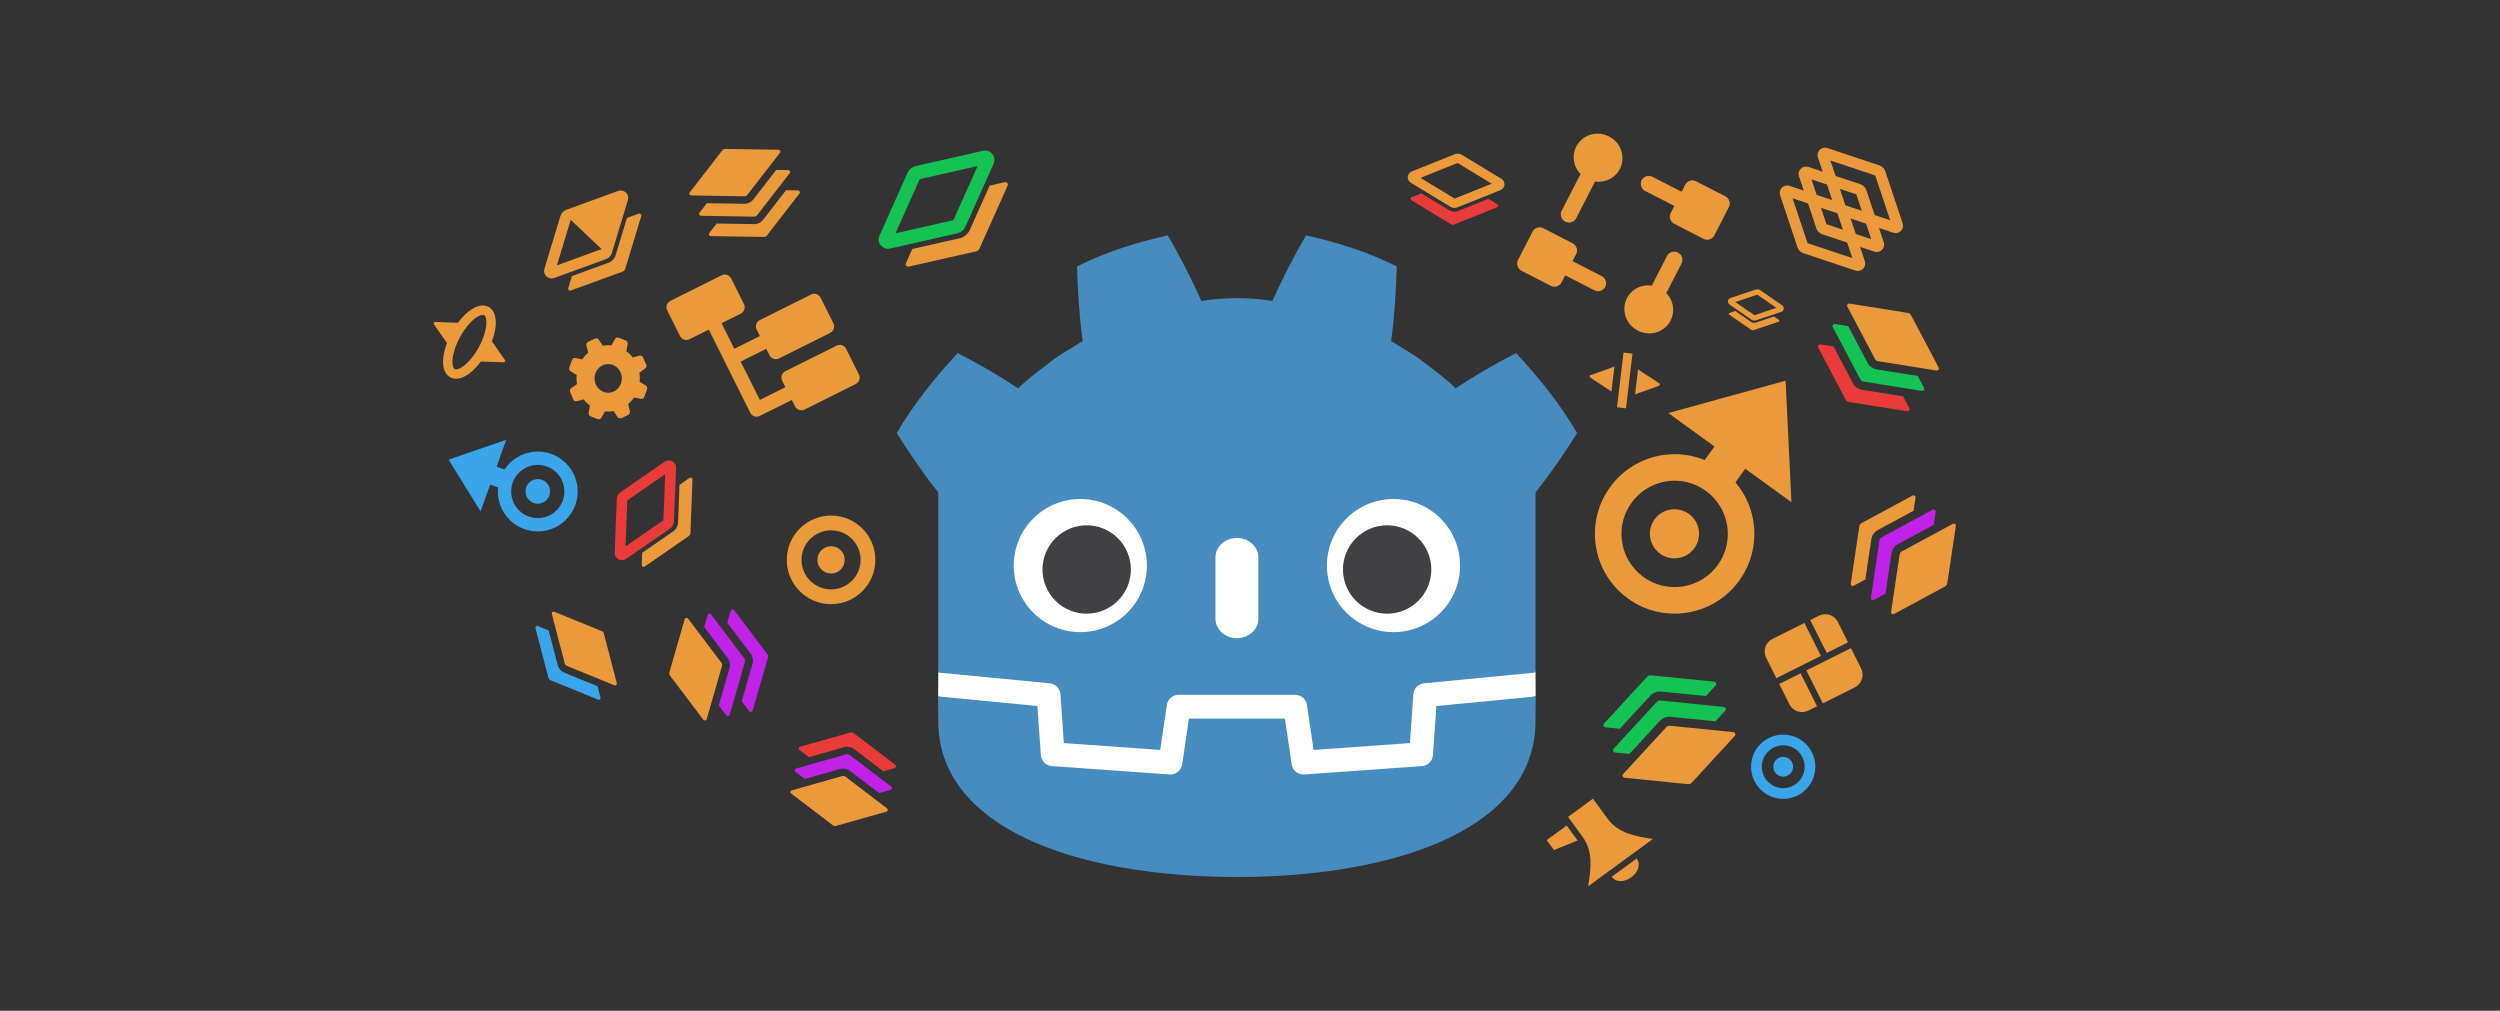 <?xml version="1.0" encoding="UTF-8" standalone="no"?>
<svg
   height="414"
   viewBox="0 0 960 388.125"
   width="1024"
   version="1.1"
   id="svg24"
   sodipodi:docname="thumbnail.svg"
   inkscape:version="1.3 (0e150ed6c4, 2023-07-21)"
   xml:space="preserve"
   xmlns:inkscape="http://www.inkscape.org/namespaces/inkscape"
   xmlns:sodipodi="http://sodipodi.sourceforge.net/DTD/sodipodi-0.dtd"
   xmlns="http://www.w3.org/2000/svg"
   xmlns:svg="http://www.w3.org/2000/svg"><rect x="0" y="0" width="960" height="388.125" fill="#333333" stroke="none"/><defs
     id="defs24" /><sodipodi:namedview
     id="namedview24"
     pagecolor="#505050"
     bordercolor="#eeeeee"
     borderopacity="1"
     inkscape:showpageshadow="0"
     inkscape:pageopacity="0"
     inkscape:pagecheckerboard="0"
     inkscape:deskcolor="#505050"
     showgrid="false"
     inkscape:zoom="0.97753906"
     inkscape:cx="471.08092"
     inkscape:cy="50.637363"
     inkscape:window-width="1920"
     inkscape:window-height="1017"
     inkscape:window-x="-8"
     inkscape:window-y="-8"
     inkscape:window-maximized="1"
     inkscape:current-layer="g2-65" /><clipPath
     id="a"><path
       d="m0 595.276h841.89v-595.276h-841.89z"
       id="path1" /></clipPath><g
     clip-path="url(#a)"
     transform="matrix(1.25 0 0 -1.25 -94.25 597.499)"
     id="g24"><g
       fill="#414042"
       id="g6" /><path
       d="m 547.105,271.375 c 0,0 -0.305,1.87 -0.483,1.853 l -33.924,-3.273 c -2.699,-0.261 -4.796,-2.413 -4.985,-5.118 l -0.932,-13.358 -26.245,-1.872 -1.785,12.106 c -0.398,2.693 -2.749,4.723 -5.471,4.723 h -35.805 c -2.721,0 -5.072,-2.03 -5.47,-4.723 l -1.786,-12.106 -26.245,1.872 -0.932,13.358 c -0.189,2.706 -2.286,4.859 -4.985,5.119 l -33.941,3.272 c -0.175,0.017 -0.304,-1.855 -0.479,-1.855 l -0.046,-7.341 28.745,-4.636 0.941,-13.477 c 0.19,-2.728 2.392,-4.935 5.122,-5.131 l 36.146,-2.578 c 0.137,-0.009 0.272,-0.015 0.407,-0.015 2.716,0 5.064,2.031 5.462,4.724 l 1.837,12.457 h 26.258 l 1.837,-12.457 c 0.397,-2.692 2.747,-4.723 5.467,-4.723 0.133,0 0.266,0.005 0.397,0.014 l 36.15,2.578 c 2.729,0.196 4.932,2.402 5.122,5.131 l 0.94,13.477 28.733,4.656 z"
       fill="#ffffff"
       id="path17"
       style="stroke-width:0.938" /><path
       d="m 363.634,326.732 v -44.549 -5.658 -5.149 c 0.101,-8.3e-4 0.203,-0.005 0.303,-0.014 l 33.938,-3.272 c 1.778,-0.172 3.171,-1.602 3.295,-3.384 l 1.046,-14.981 29.604,-2.112 2.039,13.827 c 0.264,1.793 1.802,3.121 3.615,3.121 h 35.805 c 1.812,0 3.35,-1.329 3.614,-3.121 l 2.039,-13.827 29.605,2.112 1.045,14.981 c 0.125,1.781 1.517,3.211 3.295,3.384 l 33.924,3.272 c 0.1,0.009 0.201,0.014 0.302,0.014 v 4.417 l 0.014,0.005 v 50.935 c 4.779,6.016 9.304,12.652 12.771,18.235 -5.298,9.02 -11.79,17.08 -18.73,24.548 -6.436,-3.239 -12.687,-6.909 -18.591,-10.814 -2.954,2.937 -6.282,5.339 -9.55,7.85 -3.211,2.579 -6.83,4.471 -10.263,6.674 1.022,7.611 1.527,15.103 1.731,22.923 -8.857,4.457 -18.301,7.413 -27.854,9.535 -3.814,-6.41 -7.302,-13.352 -10.34,-20.139 -3.602,0.602 -7.221,0.825 -10.845,0.868 v 0.006 c -0.025,0 -0.049,-0.006 -0.07,-0.006 -0.023,0 -0.046,0.006 -0.069,0.006 v -0.006 c -3.63,-0.043 -7.247,-0.266 -10.85,-0.868 -3.036,6.786 -6.522,13.728 -10.342,20.139 -9.549,-2.123 -18.994,-5.078 -27.85,-9.535 0.203,-7.82 0.708,-15.312 1.733,-22.923 -3.439,-2.203 -7.054,-4.095 -10.266,-6.674 -3.264,-2.511 -6.597,-4.913 -9.552,-7.85 -5.904,3.905 -12.153,7.575 -18.591,10.814 -6.939,-7.468 -13.427,-15.529 -18.728,-24.548 4.165,-6.539 8.633,-13.11 12.771,-18.235 z"
       fill="#478cbf"
       id="path18"
       style="stroke-width:0.938" /><path
       d="m 516.659,261.11 -1.051,-15.061 c -0.127,-1.815 -1.57,-3.26 -3.386,-3.39 l -36.149,-2.579 c -0.088,-0.006 -0.176,-0.009 -0.263,-0.009 -1.796,0 -3.346,1.318 -3.612,3.122 l -2.073,14.058 H 440.629 l -2.073,-14.058 c -0.278,-1.892 -1.97,-3.253 -3.875,-3.113 l -36.149,2.579 c -1.815,0.13 -3.259,1.575 -3.386,3.39 l -1.051,15.061 -30.516,2.942 c 0.014,-3.28 0.056,-6.873 0.056,-7.588 0,-32.229 40.884,-47.72 91.68,-47.899 h 0.062 0.063 c 50.796,0.178 91.666,15.669 91.666,47.899 0,0.729 0.044,4.306 0.059,7.588 z"
       fill="#478cbf"
       id="path19"
       style="stroke-width:0.938" /><path
       d="m 427.72,304.261 c 0,-11.3 -9.156,-20.454 -20.452,-20.454 -11.291,0 -20.449,9.154 -20.449,20.454 0,11.293 9.159,20.442 20.449,20.442 11.296,0 20.452,-9.149 20.452,-20.442"
       fill="#ffffff"
       id="path20"
       style="stroke-width:0.938" /><path
       d="m 422.799,303.048 c 0,-7.495 -6.075,-13.57 -13.576,-13.57 -7.497,0 -13.576,6.075 -13.576,13.57 0,7.495 6.079,13.576 13.576,13.576 7.501,0 13.576,-6.08 13.576,-13.576"
       fill="#414042"
       id="path21"
       style="stroke-width:0.938" /><path
       d="m 455.375,281.946 c -3.636,0 -6.583,2.68 -6.583,5.983 v 18.828 c 0,3.3 2.947,5.983 6.583,5.983 3.636,0 6.59,-2.683 6.59,-5.983 v -18.828 c 0,-3.303 -2.953,-5.983 -6.59,-5.983"
       fill="#ffffff"
       id="path22"
       style="stroke-width:0.938" /><path
       d="m 483.034,304.261 c 0,-11.3 9.156,-20.454 20.454,-20.454 11.29,0 20.447,9.154 20.447,20.454 0,11.293 -9.158,20.442 -20.447,20.442 -11.298,0 -20.454,-9.149 -20.454,-20.442"
       fill="#ffffff"
       id="path23"
       style="stroke-width:0.938" /><path
       d="m 487.956,303.048 c 0,-7.495 6.073,-13.57 13.568,-13.57 7.503,0 13.576,6.075 13.576,13.57 0,7.495 -6.073,13.576 -13.576,13.576 -7.495,0 -13.568,-6.08 -13.568,-13.576"
       fill="#414042"
       id="path24"
       style="stroke-width:0.938" /><g
       id="g2"
       style="stroke:none;stroke-width:0.654;stroke-dasharray:none;stroke-opacity:1"
       transform="matrix(0.982,0.49,0.49,-0.982,274.491,384.615)"><rect
         width="48"
         height="48"
         fill="none"
         id="rect1"
         x="0"
         y="0"
         style="stroke:none;stroke-width:0.654;stroke-dasharray:none;stroke-opacity:1" /><path
         d="m 26,30 h 16 a 2,2 0 0 0 2,-2 V 20 A 2,2 0 0 0 42,18 H 26 a 2,2 0 0 0 -2,2 v 2 h -8 v -8 h 6 a 2,2 0 0 0 2,-2 V 4 A 2,2 0 0 0 22,2 H 6 A 2,2 0 0 0 4,4 v 8 a 2,2 0 0 0 2,2 h 6 v 26 a 2,2 0 0 0 2,2 h 10 v 2 a 2,2 0 0 0 2,2 h 16 a 2,2 0 0 0 2,-2 V 36 A 2,2 0 0 0 42,34 H 26 a 2,2 0 0 0 -2,2 v 2 H 16 V 26 h 8 v 2 a 2,2 0 0 0 2,2 z"
         id="path1-5"
         style="fill:#ea9a3b;fill-opacity:1;stroke:none;stroke-width:0.654;stroke-dasharray:none;stroke-opacity:1" /></g><path
       d="m 272.933,368.232 0.979,-2.247 a 0.961,1.007 0 0 0 -0.319,-1.201 l -1.622,-1.16 a 0.758,0.794 0 0 0 -0.166,-0.091 9.661,10.125 0 0 0 0.094,-2.836 0.745,0.781 0 0 0 0.173,-0.076 l 1.695,-1.037 a 0.959,1.005 0 0 0 0.4,-1.176 l -0.826,-2.318 a 0.959,1.005 0 0 0 -1.037,-0.611 l -1.928,0.379 a 0.727,0.762 0 0 0 -0.18,0.061 9.671,10.135 0 0 0 -1.866,-2.094 0.822,0.861 0 0 0 0.119,-0.273 l 0.445,-1.773 a 1.092,1.144 0 0 0 -0.581,-1.281 l -1.951,-0.933 a 1.092,1.144 0 0 0 -1.304,0.379 l -0.987,1.514 a 0.81,0.849 0 0 0 -0.119,0.273 9.671,10.135 0 0 0 -2.732,-0.106 0.727,0.762 0 0 0 -0.074,-0.181 l -0.99,-1.776 a 0.959,1.005 0 0 0 -1.122,-0.42 l -2.212,0.865 a 0.959,1.005 0 0 0 -0.582,1.085 l 0.363,2.022 a 0.743,0.779 0 0 0 0.057,0.188 9.659,10.123 0 0 0 -1.981,1.934 0.763,0.799 0 0 0 -0.174,-0.072 l -1.899,-0.523 a 0.959,1.005 0 0 0 -1.075,0.534 l -0.979,2.247 a 0.959,1.005 0 0 0 0.319,1.201 l 1.622,1.16 a 0.715,0.75 0 0 0 0.166,0.089 9.677,10.142 0 0 0 -0.096,2.836 0.763,0.799 0 0 0 -0.172,0.078 l -1.695,1.037 a 0.961,1.007 0 0 0 -0.401,1.173 l 0.826,2.318 a 0.961,1.007 0 0 0 1.038,0.613 l 1.929,-0.38 a 0.727,0.762 0 0 0 0.18,-0.061 9.663,10.127 0 0 0 1.845,2.078 0.709,0.743 0 0 0 -0.07,0.182 l -0.499,1.99 a 0.959,1.005 0 0 0 0.51,1.126 l 2.147,1.027 a 0.959,1.005 0 0 0 1.146,-0.334 l 1.107,-1.699 a 0.733,0.769 0 0 0 0.085,-0.174 9.671,10.135 0 0 0 2.706,0.099 0.727,0.762 0 0 0 0.074,0.182 l 0.99,1.776 a 0.959,1.005 0 0 0 1.12,0.419 l 2.212,-0.865 a 0.959,1.005 0 0 0 0.584,-1.086 l -0.363,-2.022 a 0.764,0.801 0 0 0 -0.058,-0.188 9.661,10.125 0 0 0 1.983,-1.933 0.71,0.745 0 0 0 0.173,0.073 l 1.899,0.523 a 0.961,1.007 0 0 0 1.075,-0.534 z m -6.889,-4.653 a 4.189,4.39 0 1 1 -2.072,-5.819 4.189,4.39 0 0 1 2.072,5.819 z"
       id="path2"
       style="fill:#ea9a3b;fill-opacity:1;stroke-width:1.676" /><g
       id="g2-5"
       transform="matrix(-3.306,2.394,2.394,3.306,272.146,518.617)"><path
         d="m -91.015,10.274 h -2.86 v 1.859 h -4.29 l 5.72,7.15 5.72,-7.15 h -4.29 z"
         fill="#fc7f7f"
         id="path1-6"
         style="fill:#ea9a3b;fill-opacity:1;stroke-width:1.43"
         sodipodi:nodetypes="cccccccc" /><circle
         cx="-92.445"
         cy="5.045"
         r="5"
         fill="none"
         stroke-width="2"
         stroke="#8da5f3"
         id="circle1"
         style="stroke:#ea9a3b;stroke-opacity:1" /><circle
         cx="-92.43"
         cy="5.045"
         r="1.541"
         fill="none"
         stroke-width="0.616"
         stroke="#8da5f3"
         id="circle2"
         style="fill:#ea9a3b;fill-opacity:1;stroke:#ea9a3b;stroke-opacity:1" /></g><g
       id="g26"
       transform="matrix(2.268,0,0,-2.268,312.56,324.153)"><circle
         cx="8"
         cy="8"
         r="5"
         fill="none"
         stroke-width="2"
         stroke="#8da5f3"
         id="circle1-7"
         style="stroke:#ea9a3b;stroke-opacity:1" /><circle
         cx="8"
         cy="8"
         r="1.541"
         fill="none"
         stroke-width="0.616"
         stroke="#8da5f3"
         id="circle2-6"
         style="fill:#ea9a3b;fill-opacity:1;stroke:#ea9a3b;stroke-opacity:1" /></g><g
       id="g27"
       transform="matrix(3.071,-1.577,-1.577,-3.071,562.15,443.431)"><path
         sodipodi:type="star"
         style="display:none;fill:#ea9a3b;fill-opacity:1;stroke:#8da5f3;stroke-width:0;stroke-linecap:round;stroke-dasharray:none;paint-order:stroke markers fill"
         id="path24-4"
         inkscape:flatsided="false"
         sodipodi:sides="5"
         sodipodi:cx="5.2089911"
         sodipodi:cy="5.3743558"
         sodipodi:r1="5.1831894"
         sodipodi:r2="2.5915947"
         sodipodi:arg1="0.99754192"
         sodipodi:arg2="1.6258604"
         inkscape:rounded="0"
         inkscape:randomized="0"
         d="M 8.02,9.729 5.066,7.962 1.936,9.394 2.704,6.038 0.375,3.504 3.803,3.197 5.494,0.199 6.845,3.365 10.219,4.046 7.626,6.31 Z"
         inkscape:transform-center-x="-0.088151286"
         inkscape:transform-center-y="-0.41036351" /><path
         sodipodi:type="star"
         style="display:none;fill:#ea9a3b;fill-opacity:1;stroke:#8da5f3;stroke-width:0;stroke-linecap:round;stroke-dasharray:none;paint-order:stroke markers fill"
         id="path25"
         inkscape:flatsided="false"
         sodipodi:sides="5"
         sodipodi:cx="12.016509"
         sodipodi:cy="8.26824"
         sodipodi:r1="4.0289702"
         sodipodi:r2="2.0144851"
         sodipodi:arg1="0.99986986"
         sodipodi:arg2="1.6281884"
         inkscape:rounded="0"
         inkscape:randomized="0"
         d="M 14.194,11.658 11.901,10.279 9.465,11.387 10.068,8.78 8.262,6.805 10.928,6.573 l 1.32,-2.327 1.045,2.463 2.621,0.536 -2.02,1.755 z"
         inkscape:transform-center-x="-0.071415069"
         inkscape:transform-center-y="-0.31617922" /><path
         sodipodi:type="star"
         style="display:none;fill:#ea9a3b;fill-opacity:1;stroke:#8da5f3;stroke-width:0;stroke-linecap:round;stroke-dasharray:none;paint-order:stroke markers fill"
         id="path26"
         inkscape:flatsided="false"
         sodipodi:sides="5"
         sodipodi:cx="5.5672817"
         sodipodi:cy="12.981137"
         sodipodi:r1="2.9828122"
         sodipodi:r2="1.491406"
         sodipodi:arg1="0.94947273"
         sodipodi:arg2="1.5777913"
         inkscape:rounded="0"
         inkscape:randomized="0"
         d="M 7.304,15.406 5.557,14.473 3.797,15.382 4.146,13.432 2.737,12.04 4.699,11.768 5.588,9.998 6.452,11.781 8.41,12.079 6.982,13.452 Z"
         inkscape:transform-center-x="-0.0064474527"
         inkscape:transform-center-y="-0.27869435" /><g
         style="fill:#ea9a3b;fill-opacity:1"
         id="g1"
         transform="matrix(0.727,0,0,0.709,-0.721,-0.512)"><path
           d="M 2,5 A 3,3 0 1 1 5.965,7.827 0.915,0.915 0 0 1 6,8 v 5 A 1,1 0 0 1 4,13 V 8 A 0.915,0.915 0 0 1 4.035,7.827 2.989,2.989 0 0 1 2,5 Z M 19.965,16.173 A 0.915,0.915 0 0 0 20,16 v -4 a 1,1 0 0 0 -2,0 v 4 a 0.915,0.915 0 0 0 0.035,0.173 3,3 0 1 0 1.93,0 z M 21,2 h -4 a 1,1 0 0 0 -1,1 v 1 h -4 a 1,1 0 0 0 0,2 h 4 v 1 a 1,1 0 0 0 1,1 h 4 A 1,1 0 0 0 22,7 V 3 A 1,1 0 0 0 21,2 Z M 12,18 H 8 V 17 A 1,1 0 0 0 7,16 H 3 a 1,1 0 0 0 -1,1 v 4 a 1,1 0 0 0 1,1 h 4 a 1,1 0 0 0 1,-1 v -1 h 4 a 1,1 0 0 0 0,-2 z"
           id="path1-7"
           style="fill:#ea9a3b;fill-opacity:1" /></g></g><g
       id="g29"
       transform="matrix(2.283,1.87,1.87,-2.283,332.561,416.692)"><rect
         style="display:none;fill:none;stroke:#ea9a3b;stroke-width:1.913;stroke-dasharray:none;stroke-opacity:1"
         id="rect1-6"
         width="11.85"
         height="11.85"
         x="2.075"
         y="2.075"
         ry="2.527" /><path
         d="m 7.773,3.123 c 0.143,-0.071 0.311,-0.071 0.454,0 L 14.66,6.339 c 0.186,0.094 0.186,0.36 0,0.455 L 8.227,10.01 c -0.143,0.071 -0.311,0.071 -0.454,0 l -6.433,-3.215 c -0.187,-0.094 -0.187,-0.361 0,-0.455 z"
         style="fill:none;fill-opacity:1;stroke:#15c354;stroke-width:1.422;stroke-dasharray:none;stroke-opacity:1"
         id="path1-9" /><path
         d="m 13.202,8.938 1.458,0.729 c 0.187,0.093 0.187,0.36 0,0.454 l -6.433,3.216 c -0.143,0.071 -0.311,0.071 -0.454,0 l -6.433,-3.216 c -0.186,-0.094 -0.186,-0.36 0,-0.454 L 2.799,8.938 7.318,11.198 c 0.429,0.214 0.935,0.214 1.363,0 L 13.201,8.938 Z"
         style="fill:#ea9a3b;fill-opacity:1;stroke-width:0.922"
         id="path1-0" /></g><g
       id="g30"
       transform="matrix(1.661,-1.661,-1.661,-1.661,641.074,440.282)"><rect
         style="display:none;fill:none;stroke:#ea9a3b;stroke-width:1.913;stroke-dasharray:none;stroke-opacity:1"
         id="rect1-3"
         width="11.85"
         height="11.85"
         x="2.075"
         y="2.075"
         ry="2.527" /><g
         id="g3"
         transform="translate(0,0.099)"><path
           d="m 7.773,4.458 c 0.143,-0.071 0.311,-0.071 0.454,0 l 6.433,3.216 c 0.186,0.094 0.186,0.36 0,0.455 L 8.227,11.344 c -0.143,0.071 -0.311,0.071 -0.454,0 l -6.433,-3.215 c -0.187,-0.094 -0.187,-0.361 0,-0.455 z"
           style="fill:none;fill-opacity:1;stroke:#ea9a3b;stroke-width:1.422;stroke-dasharray:none;stroke-opacity:1"
           id="path1-8"
           sodipodi:nodetypes="ccccccccc" /><path
           d="m 7.773,7.956 c 0.143,-0.071 0.311,-0.071 0.454,0 l 6.433,3.216 c 0.186,0.094 0.186,0.36 0,0.455 l -6.433,3.215 c -0.143,0.071 -0.311,0.071 -0.454,0 l -6.433,-3.215 c -0.187,-0.094 -0.187,-0.361 0,-0.455 z"
           style="fill:none;fill-opacity:1;stroke:#ea9a3b;stroke-width:1.422;stroke-dasharray:none;stroke-opacity:1"
           id="path2-2"
           sodipodi:nodetypes="ccccccccc" /><path
           d="m 7.773,0.96 c 0.143,-0.071 0.311,-0.071 0.454,0 L 14.66,4.176 c 0.186,0.094 0.186,0.36 0,0.455 L 8.227,7.846 c -0.143,0.071 -0.311,0.071 -0.454,0 l -6.433,-3.215 c -0.187,-0.094 -0.187,-0.361 0,-0.455 z"
           style="fill:none;fill-opacity:1;stroke:#ea9a3b;stroke-width:1.422;stroke-dasharray:none;stroke-opacity:1"
           id="path3"
           sodipodi:nodetypes="ccccccccc" /></g></g><g
       id="g31"
       transform="matrix(1.626,1.717,1.717,-1.626,231.182,402.916)"><rect
         style="display:none;fill:none;stroke:#ea9a3b;stroke-width:1.913;stroke-dasharray:none;stroke-opacity:1"
         id="rect1-5"
         width="11.85"
         height="11.85"
         x="2.075"
         y="2.075"
         ry="2.527" /><path
         d="m 7.773,3.123 c 0.143,-0.071 0.311,-0.071 0.454,0 L 14.66,6.339 c 0.186,0.094 0.186,0.36 0,0.455 L 8.227,10.01 c -0.143,0.071 -0.311,0.071 -0.454,0 l -6.433,-3.215 c -0.187,-0.094 -0.187,-0.361 0,-0.455 z"
         style="fill:none;fill-opacity:1;stroke:#ea9a3b;stroke-width:1.422;stroke-dasharray:none;stroke-opacity:1"
         id="path1-99"
         sodipodi:nodetypes="ccccccccc" /><path
         d="m 13.202,8.938 1.458,0.729 c 0.187,0.093 0.187,0.36 0,0.454 l -6.433,3.216 c -0.143,0.071 -0.311,0.071 -0.454,0 l -6.433,-3.216 c -0.186,-0.094 -0.186,-0.36 0,-0.454 L 2.799,8.938 7.318,11.198 c 0.429,0.214 0.935,0.214 1.363,0 L 13.201,8.938 Z"
         style="fill:#ea9a3b;fill-opacity:1;stroke-width:0.922"
         id="path1-0-6" /><path
         style="fill:#ea9a3b;fill-opacity:1;stroke:#ea9a3b;stroke-width:1px;stroke-linecap:butt;stroke-linejoin:miter;stroke-opacity:1"
         d="M 8.497,3.294 V 9.686 L 14.305,6.529 Z"
         id="path2-5"
         sodipodi:nodetypes="cccc" /></g><g
       id="g32"
       transform="matrix(1.929,0.474,0.474,-1.929,503.302,431.328)"><rect
         style="display:none;fill:none;stroke:#ea9a3b;stroke-width:1.913;stroke-dasharray:none;stroke-opacity:1"
         id="rect1-8"
         width="11.85"
         height="11.85"
         x="2.075"
         y="2.075"
         ry="2.527" /><path
         d="m 9.302,3.327 c 0.158,-0.022 0.318,0.031 0.431,0.144 l 5.083,5.088 c 0.147,0.149 0.062,0.401 -0.144,0.431 L 7.551,10.003 C 7.393,10.026 7.233,9.972 7.12,9.859 L 2.037,4.772 C 1.889,4.624 1.974,4.37 2.181,4.341 Z"
         style="fill:none;fill-opacity:1;stroke:#ea9a3b;stroke-width:1.422;stroke-dasharray:none;stroke-opacity:1"
         id="path1-87" /><path
         d="m 12.609,10.563 1.152,1.153 c 0.148,0.148 0.063,0.401 -0.144,0.431 l -7.12,1.013 c -0.158,0.022 -0.318,-0.031 -0.431,-0.144 L 0.983,7.928 C 0.836,7.78 0.92,7.528 1.127,7.498 l 1.614,-0.23 3.571,3.575 c 0.339,0.339 0.819,0.499 1.293,0.432 L 12.608,10.563 Z"
         style="fill:#ea3b3b;fill-opacity:1;stroke-width:0.922"
         id="path1-0-4" /></g><g
       id="g33"
       transform="matrix(1.102,2.007,2.007,-1.102,251.662,312.414)"><rect
         style="display:none;fill:none;stroke:#ea9a3b;stroke-width:1.913;stroke-dasharray:none;stroke-opacity:1"
         id="rect1-58"
         width="11.85"
         height="11.85"
         x="2.075"
         y="2.075"
         ry="2.527" /><path
         d="m 7.773,3.123 c 0.143,-0.071 0.311,-0.071 0.454,0 L 14.66,6.339 c 0.186,0.094 0.186,0.36 0,0.455 L 8.227,10.01 c -0.143,0.071 -0.311,0.071 -0.454,0 l -6.433,-3.215 c -0.187,-0.094 -0.187,-0.361 0,-0.455 z"
         style="fill:none;fill-opacity:1;stroke:#ea3b3b;stroke-width:1.422;stroke-dasharray:none;stroke-opacity:1"
         id="path1-1" /><path
         d="m 13.202,8.938 1.458,0.729 c 0.187,0.093 0.187,0.36 0,0.454 l -6.433,3.216 c -0.143,0.071 -0.311,0.071 -0.454,0 l -6.433,-3.216 c -0.186,-0.094 -0.186,-0.36 0,-0.454 L 2.799,8.938 7.318,11.198 c 0.429,0.214 0.935,0.214 1.363,0 L 13.201,8.938 Z"
         style="fill:#ea9a3b;fill-opacity:1;stroke-width:0.922"
         id="path1-0-7" /></g><g
       id="g34"
       transform="matrix(1.143,-0.161,-0.161,-1.143,606.718,393.118)"><rect
         style="display:none;fill:none;stroke:#ea9a3b;stroke-width:1.913;stroke-dasharray:none;stroke-opacity:1"
         id="rect1-2"
         width="11.85"
         height="11.85"
         x="2.075"
         y="2.075"
         ry="2.527" /><path
         d="m 7.773,3.123 c 0.143,-0.071 0.311,-0.071 0.454,0 L 14.66,6.339 c 0.186,0.094 0.186,0.36 0,0.455 L 8.227,10.01 c -0.143,0.071 -0.311,0.071 -0.454,0 l -6.433,-3.215 c -0.187,-0.094 -0.187,-0.361 0,-0.455 z"
         style="fill:none;fill-opacity:1;stroke:#ea9a3b;stroke-width:1.422;stroke-dasharray:none;stroke-opacity:1"
         id="path1-09" /><path
         d="m 13.202,8.938 1.458,0.729 c 0.187,0.093 0.187,0.36 0,0.454 l -6.433,3.216 c -0.143,0.071 -0.311,0.071 -0.454,0 l -6.433,-3.216 c -0.186,-0.094 -0.186,-0.36 0,-0.454 L 2.799,8.938 7.318,11.198 c 0.429,0.214 0.935,0.214 1.363,0 L 13.201,8.938 Z"
         style="fill:#ea9a3b;fill-opacity:1;stroke-width:0.922"
         id="path1-0-3" /></g><g
       id="g35"
       transform="matrix(-2.343,-0.89,-0.89,2.343,614.119,242.201)"><circle
         cx="8"
         cy="8"
         r="5"
         fill="none"
         stroke-width="2"
         stroke="#8da5f3"
         id="circle1-74"
         style="display:none;stroke:#ea9a3b;stroke-opacity:1" /><circle
         cx="8"
         cy="8"
         r="1.541"
         fill="none"
         stroke-width="0.616"
         stroke="#8da5f3"
         id="circle2-0"
         style="display:none;fill:#ea9a3b;fill-opacity:1;stroke:#ea9a3b;stroke-opacity:1" /><g
         style="fill:#ea9a3b;fill-opacity:1"
         id="g1-2"
         transform="matrix(0.884,0,0,0.884,-2.602,-2.581)"><g
           style="fill:#ea9a3b;fill-opacity:1"
           id="g2-57"
           transform="matrix(1.043,0,0,1.043,3.652,3.94)"><path
             d="m 7.733,0.063 c 0.168,-0.084 0.366,-0.084 0.534,0 l 7.568,3.784 c 0.219,0.111 0.219,0.424 0,0.535 L 8.267,8.165 c -0.168,0.084 -0.366,0.084 -0.534,0 L 0.165,4.382 c -0.221,-0.11 -0.221,-0.425 0,-0.535 z"
             id="path1-0-1"
             style="display:inline;fill:#ea9a3b;fill-opacity:1"
             sodipodi:nodetypes="ccccccccc"
             inkscape:label="path1-0" /><path
             d="m 14.12,6.576 1.715,0.858 c 0.22,0.11 0.22,0.424 0,0.534 l -7.568,3.784 c -0.168,0.084 -0.366,0.084 -0.534,0 L 0.165,7.968 c -0.219,-0.111 -0.219,-0.423 0,-0.534 L 1.881,6.576 7.198,9.235 c 0.505,0.252 1.1,0.252 1.604,0 l 5.317,-2.659 z"
             id="path2-1"
             style="display:inline;fill:#15c354;fill-opacity:1"
             sodipodi:nodetypes="ccsccccccccc" /><path
             d="m 14.12,10.163 1.715,0.858 c 0.22,0.11 0.22,0.424 0,0.534 L 8.267,15.34 c -0.168,0.084 -0.366,0.084 -0.534,0 L 0.165,11.555 c -0.219,-0.111 -0.219,-0.423 0,-0.534 l 1.716,-0.858 5.317,2.659 c 0.505,0.252 1.1,0.252 1.604,0 l 5.317,-2.66 z"
             id="path7"
             style="fill:#15c354;fill-opacity:1"
             sodipodi:nodetypes="cccccccccccc"
             inkscape:label="path1-0" /></g></g></g><g
       id="g36"
       transform="matrix(1.894,-1.358,-1.358,-1.894,704.823,404.903)"><circle
         cx="8"
         cy="8"
         r="5"
         fill="none"
         stroke-width="2"
         stroke="#8da5f3"
         id="circle1-4"
         style="display:none;stroke:#ea9a3b;stroke-opacity:1" /><circle
         cx="8"
         cy="8"
         r="1.541"
         fill="none"
         stroke-width="0.616"
         stroke="#8da5f3"
         id="circle2-05"
         style="display:none;fill:#ea9a3b;fill-opacity:1;stroke:#ea9a3b;stroke-opacity:1" /><g
         style="fill:#ea9a3b;fill-opacity:1"
         id="g1-1"
         transform="matrix(0.884,0,0,0.884,-19.694,15.316)"><g
           style="fill:#ea9a3b;fill-opacity:1"
           id="g2-51"
           transform="matrix(1.043,0,0,1.043,3.652,3.94)"><path
             d="m 7.733,0.063 c 0.168,-0.084 0.366,-0.084 0.534,0 l 7.568,3.784 c 0.219,0.111 0.219,0.424 0,0.535 L 8.267,8.165 c -0.168,0.084 -0.366,0.084 -0.534,0 L 0.165,4.382 c -0.221,-0.11 -0.221,-0.425 0,-0.535 z"
             id="path1-0-39"
             style="fill:#ea9a3b;fill-opacity:1"
             sodipodi:nodetypes="ccccccccccc" /><path
             d="m 14.12,6.576 1.715,0.858 c 0.22,0.11 0.22,0.424 0,0.534 l -7.568,3.784 c -0.168,0.084 -0.366,0.084 -0.534,0 L 0.165,7.968 c -0.219,-0.111 -0.219,-0.423 0,-0.534 L 1.881,6.576 7.198,9.235 c 0.505,0.252 1.1,0.252 1.604,0 l 5.317,-2.659 z"
             id="path2-1-7"
             style="fill:#15c354;fill-opacity:1"
             sodipodi:nodetypes="ccsccccccccc" /><path
             d="m 14.12,10.163 1.715,0.858 c 0.22,0.11 0.22,0.424 0,0.534 L 8.267,15.34 c -0.168,0.084 -0.366,0.084 -0.534,0 L 0.165,11.555 c -0.219,-0.111 -0.219,-0.423 0,-0.534 l 1.716,-0.858 5.317,2.659 c 0.505,0.252 1.1,0.252 1.604,0 l 5.317,-2.66 z"
             id="path1-4"
             style="fill:#ea3b3b;fill-opacity:1"
             sodipodi:nodetypes="cccccccccccc" /></g></g></g><g
       id="g37"
       transform="matrix(1.154,0,0,-1.154,771.943,315.246)"><circle
         cx="8"
         cy="8"
         r="5"
         fill="none"
         stroke-width="2"
         stroke="#8da5f3"
         id="circle1-79"
         style="display:none;stroke:#ea9a3b;stroke-opacity:1" /><circle
         cx="8"
         cy="8"
         r="1.541"
         fill="none"
         stroke-width="0.616"
         stroke="#8da5f3"
         id="circle2-9"
         style="display:none;fill:#ea9a3b;fill-opacity:1;stroke:#ea9a3b;stroke-opacity:1" /><g
         style="fill:#ea9a3b;fill-opacity:1"
         id="g1-27"
         transform="matrix(-0.303,-1.636,1.636,-0.303,-428.226,59.219)"><g
           style="fill:#ea9a3b;fill-opacity:1"
           id="g2-7"
           transform="matrix(1.043,0,0,1.043,3.652,3.94)"><path
             d="m 7.733,0.063 c 0.168,-0.084 0.366,-0.084 0.534,0 l 7.568,3.784 c 0.219,0.111 0.219,0.424 0,0.535 L 8.267,8.165 c -0.168,0.084 -0.366,0.084 -0.534,0 L 0.165,4.382 c -0.221,-0.11 -0.221,-0.425 0,-0.535 z"
             id="path1-0-60"
             style="fill:#ea9a3b;fill-opacity:1"
             sodipodi:nodetypes="ccccccccc" /><path
             d="m 14.12,6.576 1.715,0.858 c 0.22,0.11 0.22,0.424 0,0.534 l -7.568,3.784 c -0.168,0.084 -0.366,0.084 -0.534,0 L 0.165,7.968 c -0.219,-0.111 -0.219,-0.423 0,-0.534 L 1.881,6.576 7.198,9.235 c 0.505,0.252 1.1,0.252 1.604,0 l 5.317,-2.659 z"
             id="path2-1-4"
             style="fill:#c122e7;fill-opacity:1"
             sodipodi:nodetypes="ccsccccccccc" /><path
             d="m 14.12,10.163 1.715,0.858 c 0.22,0.11 0.22,0.424 0,0.534 L 8.267,15.34 c -0.168,0.084 -0.366,0.084 -0.534,0 L 0.165,11.555 c -0.219,-0.111 -0.219,-0.423 0,-0.534 l 1.716,-0.858 5.317,2.659 c 0.505,0.252 1.1,0.252 1.604,0 l 5.317,-2.66 z"
             id="path1-82"
             style="fill:#c122e7;fill-opacity:1"
             sodipodi:nodetypes="cccccccccccc" /></g></g></g><g
       id="g38"
       transform="matrix(-2.024,0.384,0.384,2.024,347.577,219.363)"><circle
         cx="8"
         cy="8"
         r="5"
         fill="none"
         stroke-width="2"
         stroke="#8da5f3"
         id="circle1-33"
         style="display:none;stroke:#ea9a3b;stroke-opacity:1" /><circle
         cx="8"
         cy="8"
         r="1.541"
         fill="none"
         stroke-width="0.616"
         stroke="#8da5f3"
         id="circle2-4"
         style="display:none;fill:#ea9a3b;fill-opacity:1;stroke:#ea9a3b;stroke-opacity:1" /><g
         style="fill:#ea9a3b;fill-opacity:1"
         id="g1-8"
         transform="matrix(0.884,0,0,0.884,-2.602,-2.581)"><g
           style="fill:#ea9a3b;fill-opacity:1"
           id="g2-6"
           transform="matrix(1.043,0,0,1.043,3.652,3.94)"><path
             d="m 7.733,0.063 c 0.168,-0.084 0.366,-0.084 0.534,0 l 7.568,3.784 c 0.219,0.111 0.219,0.424 0,0.535 L 8.267,8.165 c -0.168,0.084 -0.366,0.084 -0.534,0 L 0.165,4.382 c -0.221,-0.11 -0.221,-0.425 0,-0.535 z"
             id="path1-0-2"
             style="fill:#ea9a3b;fill-opacity:1"
             sodipodi:nodetypes="ccccccccc" /><path
             d="m 14.12,6.576 1.715,0.858 c 0.22,0.11 0.22,0.424 0,0.534 l -7.568,3.784 c -0.168,0.084 -0.366,0.084 -0.534,0 L 0.165,7.968 c -0.219,-0.111 -0.219,-0.423 0,-0.534 L 1.881,6.576 7.198,9.235 c 0.505,0.252 1.1,0.252 1.604,0 l 5.317,-2.659 z"
             id="path2-1-9"
             style="fill:#c122e7;fill-opacity:1"
             sodipodi:nodetypes="ccsccccccccc" /><path
             d="m 14.12,10.163 1.715,0.858 c 0.22,0.11 0.22,0.424 0,0.534 L 8.267,15.34 c -0.168,0.084 -0.366,0.084 -0.534,0 L 0.165,11.555 c -0.219,-0.111 -0.219,-0.423 0,-0.534 l 1.716,-0.858 5.317,2.659 c 0.505,0.252 1.1,0.252 1.604,0 l 5.317,-2.66 z"
             id="path1-73"
             style="fill:#ea3b3b;fill-opacity:1"
             sodipodi:nodetypes="cccccccccccc" /></g></g></g><g
       id="g39"
       transform="matrix(-1.313,-1.872,-1.872,1.313,685.583,312.043)"><circle
         cx="8"
         cy="8"
         r="5"
         fill="none"
         stroke-width="2"
         stroke="#8da5f3"
         id="circle1-6"
         style="display:none;stroke:#ea9a3b;stroke-opacity:1" /><circle
         cx="8"
         cy="8"
         r="1.541"
         fill="none"
         stroke-width="0.616"
         stroke="#8da5f3"
         id="circle2-64"
         style="display:none;fill:#ea9a3b;fill-opacity:1;stroke:#ea9a3b;stroke-opacity:1" /><g
         style="fill:#ea9a3b;fill-opacity:1"
         id="g1-22"
         transform="matrix(0.884,0,0,0.884,-2.602,-2.581)"><g
           style="fill:#ea9a3b;fill-opacity:1"
           id="g2-4"
           transform="matrix(1.043,0,0,1.043,3.652,3.94)"><path
             d="m 14.12,10.163 1.715,0.858 c 0.22,0.11 0.22,0.424 0,0.534 L 8.267,15.34 c -0.168,0.084 -0.366,0.084 -0.534,0 L 0.165,11.555 c -0.219,-0.111 -0.219,-0.423 0,-0.534 l 1.716,-0.858 5.317,2.659 c 0.505,0.252 1.1,0.252 1.604,0 l 5.317,-2.66 z M 7.733,0.063 c 0.168,-0.084 0.366,-0.084 0.534,0 l 7.568,3.784 c 0.219,0.111 0.219,0.424 0,0.535 L 8.267,8.165 c -0.168,0.084 -0.366,0.084 -0.534,0 L 0.165,4.382 c -0.221,-0.11 -0.221,-0.425 0,-0.535 z"
             id="path1-0-75"
             style="fill:#ea9a3b;fill-opacity:1"
             sodipodi:nodetypes="ccccccccccccccccccccc" /><path
             d="m 14.12,6.576 1.715,0.858 c 0.22,0.11 0.22,0.424 0,0.534 l -7.568,3.784 c -0.168,0.084 -0.366,0.084 -0.534,0 L 0.165,7.968 c -0.219,-0.111 -0.219,-0.423 0,-0.534 L 1.881,6.576 7.198,9.235 c 0.505,0.252 1.1,0.252 1.604,0 l 5.317,-2.659 z"
             id="path2-1-43"
             style="fill:#c122e7;fill-opacity:1"
             sodipodi:nodetypes="ccsccccccccc" /></g></g></g><g
       id="g40"
       transform="matrix(2.095,0,0,-2.095,225.172,403.349)"><circle
         cx="8"
         cy="8"
         r="5"
         fill="none"
         stroke-width="2"
         stroke="#8da5f3"
         id="circle1-46"
         style="display:none;stroke:#ea9a3b;stroke-opacity:1" /><circle
         cx="8"
         cy="8"
         r="1.541"
         fill="none"
         stroke-width="0.616"
         stroke="#8da5f3"
         id="circle2-5"
         style="display:none;fill:#ea9a3b;fill-opacity:1;stroke:#ea9a3b;stroke-opacity:1" /><g
         style="fill:#ea9a3b;fill-opacity:1"
         id="g1-20"
         transform="matrix(0.884,0,0,0.884,-2.602,-2.581)"><g
           style="fill:#ea9a3b;fill-opacity:1"
           id="g2-68"
           transform="matrix(1.043,0,0,1.043,3.652,3.94)"><path
             d="m 46.787,-9.373 1.917,0.031 c 0.246,0.004 0.382,0.287 0.231,0.481 l -5.182,6.689 c -0.115,0.148 -0.293,0.234 -0.481,0.231 l -8.461,-0.134 c -0.245,-0.005 -0.381,-0.287 -0.231,-0.481 l 1.175,-1.517 5.944,0.094 c 0.564,0.008 1.101,-0.249 1.446,-0.695 l 3.64,-4.7 z M 36.656,-15.711 c 0.115,-0.148 0.293,-0.234 0.481,-0.231 l 8.46,0.133 c 0.245,0.005 0.381,0.287 0.232,0.482 l -5.183,6.687 c -0.115,0.148 -0.293,0.234 -0.481,0.231 l -8.46,-0.132 c -0.246,-0.004 -0.383,-0.287 -0.232,-0.482 z"
             id="path1-0-25"
             style="fill:#ea9a3b;fill-opacity:1"
             sodipodi:nodetypes="ccccccccccccccccccccc" /><path
             d="m 45.234,-12.606 1.917,0.031 c 0.246,0.004 0.382,0.287 0.231,0.481 l -5.183,6.688 c -0.115,0.148 -0.293,0.234 -0.481,0.231 l -8.46,-0.133 c -0.245,-0.005 -0.381,-0.287 -0.231,-0.481 l 1.175,-1.517 5.944,0.094 c 0.564,0.008 1.101,-0.249 1.446,-0.695 l 3.641,-4.699 z"
             id="path2-1-2"
             style="fill:#ea9a3b;fill-opacity:1"
             sodipodi:nodetypes="ccsccccccccc" /></g></g></g><g
       id="g41"
       transform="matrix(1.946,0,0,-1.946,647.04,289.015)"><circle
         cx="8"
         cy="8"
         r="5"
         fill="none"
         stroke-width="2"
         stroke="#8da5f3"
         id="circle1-9"
         style="display:none;stroke:#ea9a3b;stroke-opacity:1" /><path
         d="M -6.299,6.423 -13.336,9.94 -14.941,6.729 c -0.53,-1.06 -0.133,-2.341 0.883,-2.922 l 0.111,-0.06 5.049,-2.523 z m -3.212,2.752 2.599,5.201 -1.378,0.689 c -1.098,0.549 -2.433,0.103 -2.982,-0.995 l -1.605,-3.213 z M 0.049,8.413 c 0.53,1.06 0.133,2.341 -0.883,2.922 l -0.111,0.06 -5.048,2.522 -2.599,-5.201 7.037,-3.516 z M -2.016,4.283 -5.381,5.964 -7.98,0.765 -6.603,0.077 c 1.098,-0.549 2.433,-0.103 2.982,0.995 z"
         id="🎨-Color"
         style="fill:#ea9a3b;fill-opacity:1;fill-rule:nonzero;stroke:none;stroke-width:0.684" /></g><g
       id="g4"
       transform="matrix(1.33,-1.518,-1.518,-1.33,253.893,299.38)"><circle
         cx="8"
         cy="8"
         r="5"
         fill="none"
         stroke-width="2"
         stroke="#8da5f3"
         id="circle1-92"
         style="display:none;stroke:#ea9a3b;stroke-opacity:1" /><circle
         cx="8"
         cy="8"
         r="1.541"
         fill="none"
         stroke-width="0.616"
         stroke="#8da5f3"
         id="circle2-48"
         style="display:none;fill:#ea9a3b;fill-opacity:1;stroke:#ea9a3b;stroke-opacity:1" /><g
         style="fill:#ea9a3b;fill-opacity:1"
         id="g1-3"
         transform="matrix(0.884,0,0,0.884,-2.602,-2.581)"><g
           id="g5"
           transform="translate(0,1.872)"><path
             d="m 11.722,4.006 c 0.175,-0.088 0.382,-0.088 0.557,0 l 7.897,3.949 c 0.228,0.116 0.228,0.442 0,0.558 l -7.897,3.947 c -0.175,0.088 -0.382,0.088 -0.557,0 L 3.825,8.512 c -0.23,-0.115 -0.23,-0.443 0,-0.558 z"
             id="path1-0-73"
             style="display:inline;fill:#ea9a3b;fill-opacity:1;stroke-width:1.043"
             sodipodi:nodetypes="ccccccccc"
             inkscape:label="path1-0" /><path
             d="m 18.386,10.802 1.79,0.895 c 0.23,0.115 0.23,0.442 0,0.557 l -7.897,3.949 c -0.175,0.088 -0.382,0.088 -0.557,0 L 3.824,12.254 c -0.229,-0.115 -0.229,-0.442 0,-0.557 l 1.791,-0.895 5.548,2.775 c 0.527,0.263 1.148,0.263 1.674,0 l 5.548,-2.775 z"
             id="path2-1-45"
             style="display:inline;fill:#3ba5ea;fill-opacity:1;stroke-width:1.043"
             sodipodi:nodetypes="ccsccccccccc" /></g></g></g><g
       id="g2-3"
       transform="matrix(0.687,1.924,-1.924,0.687,242.994,308.804)"
       inkscape:transform-center-x="-20.782495"
       inkscape:transform-center-y="-0.31640581"><path
         d="M 9.43,9.327 H 6.57 V 11.186 H 2.28 l 5.72,7.15 5.72,-7.15 H 9.43 Z"
         fill="#fc7f7f"
         id="path1-69"
         style="fill:#3ba5ea;fill-opacity:1;stroke-width:1.43"
         sodipodi:nodetypes="cccccccc" /><circle
         cx="8"
         cy="4.098"
         r="5"
         fill="none"
         stroke-width="2"
         stroke="#8da5f3"
         id="circle1-5"
         style="stroke:#3ba5ea;stroke-opacity:1" /><circle
         cx="8.016"
         cy="4.098"
         r="1.541"
         fill="none"
         stroke-width="0.616"
         stroke="#8da5f3"
         id="circle2-7"
         style="fill:#3ba5ea;fill-opacity:1;stroke:#3ba5ea;stroke-opacity:1" /></g><g
       id="g7"
       transform="matrix(1.645,0,0,-1.645,610.043,255.619)"><circle
         cx="8"
         cy="8"
         r="5"
         fill="none"
         stroke-width="2"
         stroke="#8da5f3"
         id="circle1-2"
         style="stroke:#3ba5ea;stroke-opacity:1" /><circle
         cx="8"
         cy="8"
         r="1.541"
         fill="none"
         stroke-width="0.616"
         stroke="#8da5f3"
         id="circle2-1"
         style="fill:#3ba5ea;fill-opacity:1;stroke:#3ba5ea;stroke-width:0.616;stroke-dasharray:none;stroke-opacity:1" /></g><g
       id="g8"
       transform="matrix(1.614,-2.209,-2.209,-1.614,572.722,249.215)"><circle
         cx="8"
         cy="8"
         r="5"
         fill="none"
         stroke-width="2"
         stroke="#8da5f3"
         id="circle1-8"
         style="display:none;stroke:#ea9a3b;stroke-opacity:1" /><g
         style="fill:#ea9a3b;fill-opacity:1"
         id="g2-63"
         transform="matrix(0.884,0,0,0.884,-2.602,-2.581)"><path
           d="M 15.159,6.487 C 13.591,8.055 12.023,9.623 9.67,9.623 H 6.533 v 3.921 h 3.137 c 2.353,0 3.921,1.568 5.49,3.137 z m 0.784,3.137 v 3.921 c 2.031,-0.013 2.031,-3.909 0,-3.921 z M 7.317,14.329 v 3.137 h 1.568 l 0.784,-3.137 z"
           fill="#e0e0e0"
           id="path1-72"
           style="fill:#ea9a3b;fill-opacity:1;stroke-width:0.784" /></g></g><g
       id="g9"
       transform="matrix(1.605,-0.875,-0.875,-1.605,209.158,398.895)"><circle
         cx="8"
         cy="8"
         r="5"
         fill="none"
         stroke-width="2"
         stroke="#8da5f3"
         id="circle1-26"
         style="display:none;stroke:#ea9a3b;stroke-opacity:1" /><g
         style="fill:#ea9a3b;fill-opacity:1"
         id="g2-65"
         transform="matrix(0.884,0,0,0.884,-2.602,-2.581)"><path
           id="path1-6-6"
           style="fill:#ea9a3b;fill-opacity:1;stroke-width:1.043"
           d="M 19.001,16.636 23.86,14.207 c 0.211,-0.107 0.211,-0.408 0,-0.515 l -4.854,-2.429 a 2.926,6.728 0 0 1 0.02,0.111 2.926,6.728 0 0 1 0.046,0.274 2.926,6.728 0 0 1 0.04,0.279 2.926,6.728 0 0 1 0.038,0.281 2.926,6.728 0 0 1 0.029,0.285 2.926,6.728 0 0 1 0.027,0.29 2.926,6.728 0 0 1 0.018,0.29 2.926,6.728 0 0 1 0.015,0.292 2.926,6.728 0 0 1 0.007,0.292 2.926,6.728 0 0 1 0.004,0.294 2.926,6.728 0 0 1 -0.027,0.878 2.926,6.728 0 0 1 -0.073,0.864 2.926,6.728 0 0 1 -0.124,0.833 2.926,6.728 0 0 1 -0.024,0.113 z" /><path
           id="path6"
           style="fill:#ea9a3b;fill-opacity:1;stroke-width:1.043"
           d="M 13.643,11.262 8.786,13.692 c -0.212,0.106 -0.212,0.409 0,0.515 l 4.857,2.427 a 2.926,6.728 0 0 1 -0.024,-0.111 2.926,6.728 0 0 1 -0.124,-0.833 2.926,6.728 0 0 1 -0.073,-0.864 2.926,6.728 0 0 1 -0.027,-0.878 2.926,6.728 0 0 1 0.027,-0.878 2.926,6.728 0 0 1 0.073,-0.864 2.926,6.728 0 0 1 0.124,-0.833 2.926,6.728 0 0 1 0.024,-0.111 z" /><ellipse
           style="fill:none;fill-opacity:1;stroke:#ea9a3b;stroke-width:1.791;stroke-linecap:round;stroke-dasharray:none;stroke-opacity:1"
           id="path1-4-5"
           cx="16.322"
           cy="13.948"
           rx="2.926"
           ry="6.728" /><g
           id="g10"
           transform="matrix(0.918,-0.367,0.367,0.918,202.358,-89.192)"><circle
             cx="8"
             cy="8"
             r="5"
             fill="none"
             stroke-width="2"
             stroke="#8da5f3"
             id="circle1-45"
             style="display:none;stroke:#ea9a3b;stroke-opacity:1" /><g
             style="fill:#ea9a3b;fill-opacity:1"
             id="g2-37"
             transform="matrix(0.884,0,0,0.884,-2.602,-2.581)"><g
               id="g4-2"
               transform="translate(-5.1673514e-4)"><path
                 id="path1-6-5"
                 style="fill:#ea9a3b;fill-opacity:1;stroke-width:1.043"
                 d="m 14.589,14.708 4.95,-2.474 c 0.211,-0.107 0.211,-0.408 0,-0.515 L 14.589,9.244 Z"
                 sodipodi:nodetypes="ccccc" /><path
                 id="path3-9"
                 style="fill:#ea9a3b;fill-opacity:1;stroke-width:1.043"
                 d="M 9.411,9.246 4.464,11.72 c -0.212,0.106 -0.212,0.409 0,0.515 l 4.947,2.474 z" /></g><rect
               style="fill:#ea9a3b;fill-opacity:1;stroke:none;stroke-width:0.799;stroke-linecap:round"
               id="rect3"
               width="1.965"
               height="11.979"
               x="11.017"
               y="5.987" /></g></g></g></g></g></svg>
